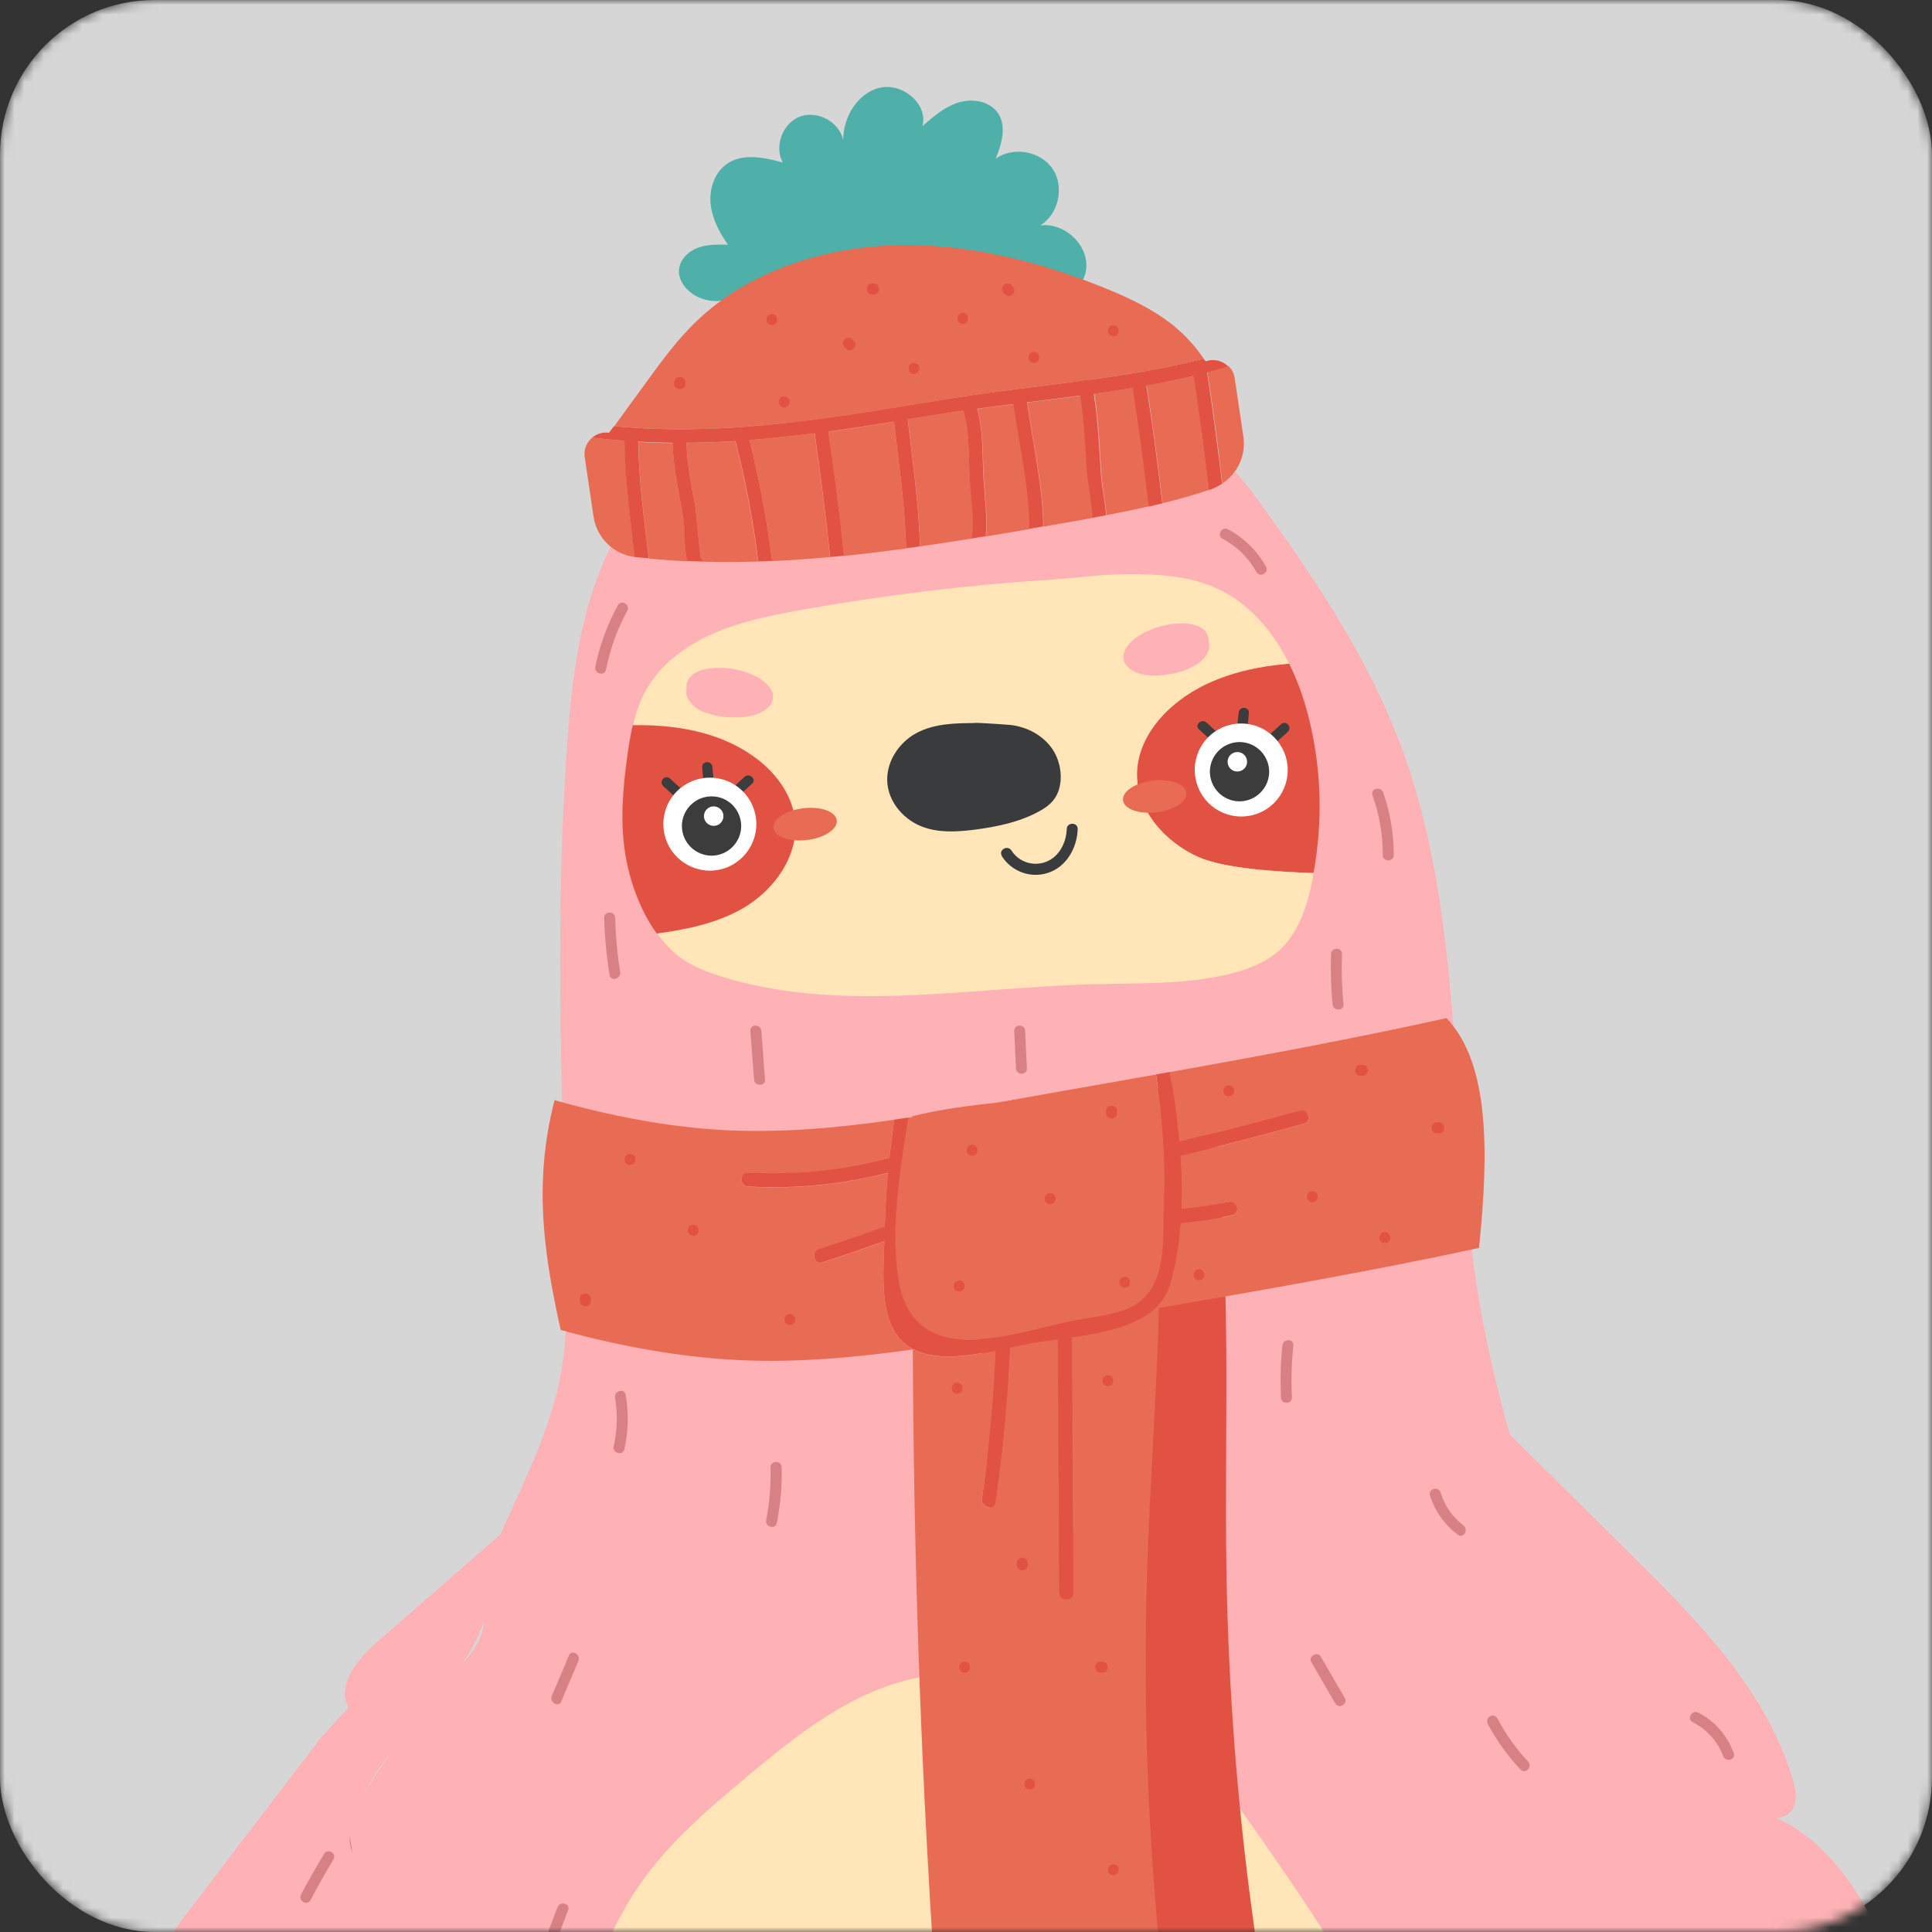 <svg width="200" height="200" viewBox="0 0 200 200" fill="none" xmlns="http://www.w3.org/2000/svg">
<rect x="0" y="0" width="200" height="200" fill="#333333" stroke="none"/>
<mask id="mask0_135_665" style="mask-type:alpha" maskUnits="userSpaceOnUse" x="0" y="0" width="200" height="200">
<rect width="200" height="200" rx="16" fill="white"/>
</mask>
<g mask="url(#mask0_135_665)">
<rect width="200" height="200" rx="16" fill="white" fill-opacity="0.8"/>
<path d="M204.459 297.859C203.691 296.625 202.874 295.423 202.023 294.239C196.55 304.349 185.89 311.673 174.378 312.608C170.474 312.925 166.336 312.507 163.133 310.255C158.578 307.085 156.977 300.912 157.611 295.407C158.245 289.901 160.697 284.796 162.833 279.674C171.692 258.285 175.846 228.205 177.281 203.913C177.014 203.213 176.747 202.512 176.447 201.811C174.027 196.005 170.724 190.583 166.72 185.728C166.153 185.645 165.669 185.278 165.736 184.694L166.203 185.094C166.386 185.311 166.553 185.528 166.72 185.745C167.304 185.828 168.005 185.645 168.322 185.111C168.956 184.076 168.539 182.742 168.105 181.624C162.232 166.208 155.842 150.826 153.106 134.542C149.869 115.256 151.821 94.902 144.814 76.633C141.528 68.058 136.389 60.333 131.034 52.876C129.599 50.874 128.131 48.888 126.279 47.287C121.607 43.283 115.117 42.282 108.978 41.931C102.471 41.547 95.948 41.698 89.475 42.365L82.918 43.499C78.046 44.834 73.024 46.236 69.054 49.372C61.429 55.378 59.561 66.006 58.81 75.682C57.459 93.284 58.059 110.968 58.593 128.62C58.743 133.425 58.877 138.296 57.892 143.001C56.574 149.341 53.321 155.08 50.852 161.053C50.301 162.388 49.784 163.789 49.834 165.24C49.867 166.108 50.118 166.976 50.084 167.843C50.018 169.879 48.516 171.53 47.148 173.048C43.394 177.203 40.024 181.724 37.138 186.529C36.704 187.246 36.304 188.047 35.953 188.865C37.171 194.07 37.038 199.592 35.486 204.697C34.435 208.168 32.75 211.438 31.766 214.924C29.947 221.381 30.581 228.238 31.232 234.912C32.5 247.825 33.751 260.738 35.019 273.651C35.453 278.072 35.886 282.543 35.119 286.915C34.352 291.286 32.249 295.607 28.562 298.059C26.627 299.361 24.341 300.078 22.056 300.545C17.835 301.413 13.364 301.446 9.293 300.061C7.291 299.377 5.389 298.31 3.754 296.942C3.62 301.463 4.304 305.901 6.19 310.088C9.793 318.08 17.117 323.669 24.208 328.841C25.643 329.892 27.178 330.976 28.946 331.11C30.715 331.243 32.717 330.009 32.7 328.223C45.563 333.696 59.928 334.113 73.909 334.446C79.948 334.597 86.038 334.73 92.01 333.812C95.597 333.262 99.101 332.328 102.605 331.393C107.593 330.059 112.581 328.741 117.587 327.406C117.019 327.089 116.452 326.789 115.901 326.455L117.887 327.323C117.787 327.356 117.687 327.373 117.587 327.406C134.537 336.966 154.891 341.537 173.66 336.549C182.887 334.096 191.395 329.458 199.403 324.269C202.79 322.067 206.26 319.581 207.929 315.911C210.565 310.105 207.879 303.298 204.492 297.892L204.459 297.859Z" fill="#FEB2B6"/>
<path d="M22.04 300.511C24.325 300.044 26.594 299.327 28.546 298.025C32.233 295.556 34.352 291.235 35.103 286.881C35.854 282.526 35.437 278.038 35.003 273.617C33.735 260.704 32.484 247.791 31.216 234.878C30.565 228.204 29.931 221.347 31.75 214.89C32.734 211.404 34.402 208.134 35.47 204.663C37.022 199.541 37.155 194.019 35.937 188.831C34.653 191.884 34.235 195.354 36.721 197.206C27.846 207.9 22.974 221.831 23.224 235.712L23.474 236.846C22.874 249.709 15.883 261.238 10.411 272.9C6.891 280.391 3.971 288.766 3.738 296.908C5.356 298.276 7.258 299.343 9.277 300.027C13.364 301.412 17.819 301.379 22.04 300.511Z" fill="#D88185"/>
<path d="M165.735 184.693C165.669 185.294 166.152 185.644 166.72 185.728C166.536 185.511 166.369 185.294 166.203 185.077L165.735 184.677V184.693Z" fill="#FEB2B6"/>
<path d="M52.686 285.897C51.202 280.208 49.7 274.535 48.215 268.846C47.281 265.276 46.33 261.689 46.063 258.002C45.713 253.314 46.447 248.592 47.481 244.004C50.417 230.841 55.623 218.311 60.811 205.865C62.313 202.278 63.814 198.658 66 195.421C69.053 190.883 73.291 187.28 77.495 183.776C82.35 179.739 87.455 175.651 93.545 174.016C96.448 173.232 99.484 173.048 102.487 173.098C108.543 173.199 114.8 174.316 119.755 177.803C123.375 180.356 126.061 184.01 128.631 187.613C137.456 200.026 145.715 212.939 151.754 226.903C157.794 240.884 161.564 256.033 161.08 271.249C160.897 276.954 160.096 282.76 157.577 287.899C155.058 293.021 150.62 297.425 145.097 298.86C140.426 300.061 135.438 299.11 130.733 300.161C126.795 301.029 123.325 303.248 119.938 305.417C118.854 306.118 117.686 306.835 116.385 306.768C115.417 306.718 112.247 308.87 111.396 308.403C92.978 298.109 73.408 289.784 52.67 285.847L52.686 285.897Z" fill="#FFE5B8"/>
<path d="M117.703 79.903C117.553 83.757 120.54 87.177 124.077 88.728C126.663 89.88 131.868 90.247 135.972 90.38C136.973 84.958 136.79 79.336 135.405 73.997C134.938 72.195 134.287 70.393 133.453 68.691C129.065 69.042 124.677 70.226 121.374 73.079C119.372 74.814 117.803 77.234 117.703 79.886V79.903Z" fill="#E25243"/>
<path d="M124.075 88.729C120.555 87.16 117.552 83.757 117.702 79.903C117.802 77.25 119.371 74.831 121.373 73.096C124.676 70.243 129.064 69.059 133.452 68.708C131.733 65.255 129.181 62.252 125.594 60.75C123.291 59.782 120.739 59.516 118.219 59.449C115.934 59.399 113.648 59.516 111.379 59.799L108.66 60.016C99.967 60.567 91.325 61.634 82.766 63.169C79.697 63.72 76.627 64.354 73.791 65.605C70.954 66.856 68.352 68.792 66.867 71.444C66.233 72.579 65.816 73.813 65.532 75.065C69.937 74.981 74.408 75.749 77.978 78.251C80.147 79.786 81.932 82.038 82.299 84.658C82.817 88.478 80.18 92.165 76.827 94.067C74.141 95.586 71.088 96.203 68.018 96.62C68.752 97.638 69.603 98.572 70.654 99.289C71.872 100.124 73.257 100.641 74.675 101.091C86.937 104.912 100.201 102.242 113.081 101.892C117.819 101.759 122.624 101.942 127.212 100.841C129.064 100.391 130.916 99.707 132.334 98.472C134.302 96.737 135.203 94.151 135.754 91.632C135.854 91.215 135.921 90.797 135.987 90.38C131.883 90.23 126.678 89.88 124.092 88.729H124.075Z" fill="#FFE5B8"/>
<path d="M82.267 84.674C81.9 82.055 80.115 79.786 77.946 78.268C74.375 75.749 69.904 74.998 65.5 75.081C65.249 76.149 65.083 77.234 64.932 78.301C64.482 81.588 64.198 84.941 64.699 88.228C65.016 90.28 65.616 92.282 66.517 94.151C66.934 95.018 67.418 95.853 67.986 96.637C71.055 96.22 74.108 95.602 76.794 94.084C80.148 92.182 82.801 88.495 82.267 84.674Z" fill="#E25243"/>
<path d="M100.919 74.848C98.867 74.864 96.748 74.898 94.913 75.865C93.078 76.816 91.593 78.952 91.876 81.254C92.143 83.29 93.728 84.925 95.463 85.575C97.199 86.243 99.067 86.109 100.869 85.892C103.138 85.592 105.424 85.142 107.476 84.04C108.06 83.74 108.61 83.373 109.044 82.839C110.145 81.471 109.995 79.169 108.994 77.617C107.976 76.082 106.291 75.248 104.623 75.048C104.623 75.048 101.87 74.831 100.902 74.831L100.919 74.848Z" fill="#3A3B3C"/>
<path d="M86.621 84.925C86.721 85.826 85.353 86.743 83.534 86.96C81.732 87.177 80.164 86.627 80.064 85.709C79.964 84.808 81.332 83.891 83.15 83.674C84.969 83.457 86.52 84.007 86.621 84.925Z" fill="#E86B53"/>
<path d="M79.998 71.811C79.948 71.645 79.881 71.478 79.764 71.294C78.446 69.259 73.892 68.525 71.94 69.676C71.239 70.093 71.005 70.727 71.072 71.361C70.855 72.429 72.006 73.463 73.024 73.763C73.041 73.763 73.058 73.763 73.074 73.763C73.792 74.047 74.759 74.264 75.644 74.247C76.895 74.331 78.179 74.181 79.164 73.513C79.781 73.096 80.165 72.479 79.981 71.778L79.998 71.811Z" fill="#FEB2B6"/>
<path d="M68.653 81.372C69.12 81.805 69.587 82.239 70.071 82.673C70.571 83.123 71.255 82.356 70.771 81.889C70.304 81.455 69.837 81.021 69.353 80.587C68.853 80.137 68.169 80.904 68.653 81.372Z" fill="#3C3C3D"/>
<path d="M72.689 79.436C72.739 79.987 72.789 80.554 72.856 81.104C72.923 81.772 73.957 81.705 73.907 81.038C73.857 80.487 73.807 79.92 73.74 79.369C73.674 78.702 72.639 78.769 72.689 79.436Z" fill="#3C3C3D"/>
<path d="M77.078 80.421C76.61 80.838 76.16 81.272 75.693 81.689C75.192 82.139 75.977 82.84 76.477 82.389C76.944 81.972 77.395 81.538 77.862 81.121C78.362 80.671 77.578 79.97 77.078 80.421Z" fill="#3C3C3D"/>
<path d="M78.296 85.292C78.296 87.945 76.178 90.114 73.508 90.13C70.856 90.13 68.687 88.012 68.67 85.342C68.653 82.673 70.789 80.521 73.458 80.504C76.127 80.487 78.28 82.623 78.296 85.292Z" fill="white"/>
<path d="M76.729 85.492C76.729 87.177 75.377 88.562 73.675 88.579C71.99 88.579 70.606 87.227 70.589 85.526C70.589 83.841 71.94 82.456 73.642 82.439C75.344 82.422 76.712 83.79 76.729 85.492Z" fill="#3C3C3D"/>
<path d="M74.892 84.475C74.892 85.042 74.442 85.492 73.891 85.492C73.324 85.492 72.873 85.042 72.873 84.491C72.873 83.924 73.324 83.474 73.874 83.474C74.425 83.474 74.892 83.924 74.892 84.475Z" fill="white"/>
<path d="M103.705 88.629C104.723 90.214 106.658 90.948 108.476 90.364C110.412 89.73 111.496 87.778 111.563 85.826C111.58 85.092 110.445 85.092 110.428 85.826C110.378 87.227 109.661 88.679 108.293 89.213C106.975 89.73 105.473 89.246 104.706 88.045C104.306 87.428 103.321 87.995 103.722 88.612L103.705 88.629Z" fill="#3A3B3C"/>
<path d="M133.32 75.749C132.852 76.182 132.385 76.616 131.901 77.05C131.401 77.5 130.717 76.733 131.201 76.266C131.668 75.832 132.135 75.398 132.619 74.964C133.119 74.514 133.803 75.281 133.32 75.749Z" fill="#3C3C3D"/>
<path d="M129.283 73.813C129.233 74.364 129.183 74.931 129.116 75.482C129.05 76.149 128.015 76.082 128.065 75.415C128.115 74.865 128.165 74.297 128.232 73.747C128.299 73.079 129.333 73.146 129.283 73.813Z" fill="#3C3C3D"/>
<path d="M124.896 74.798C125.363 75.215 125.814 75.649 126.281 76.066C126.781 76.516 125.997 77.217 125.497 76.767C125.03 76.35 124.579 75.916 124.112 75.499C123.612 75.048 124.396 74.348 124.896 74.798Z" fill="#3C3C3D"/>
<path d="M123.678 79.686C123.678 82.339 125.796 84.508 128.466 84.525C131.135 84.541 133.287 82.406 133.304 79.736C133.304 77.084 131.185 74.915 128.516 74.898C125.846 74.881 123.694 77.017 123.678 79.686Z" fill="white"/>
<path d="M125.245 79.87C125.245 81.555 126.596 82.939 128.298 82.956C129.983 82.956 131.368 81.605 131.385 79.903C131.385 78.218 130.033 76.833 128.332 76.816C126.646 76.816 125.262 78.168 125.245 79.87Z" fill="#3C3C3D"/>
<path d="M127.079 78.852C127.079 79.419 127.53 79.869 128.081 79.869C128.648 79.869 129.098 79.419 129.098 78.868C129.098 78.301 128.648 77.851 128.097 77.851C127.53 77.851 127.079 78.301 127.079 78.852Z" fill="white"/>
<path d="M116.301 67.824C116.318 67.657 116.384 67.474 116.468 67.29C117.552 65.121 122.024 63.92 124.076 64.838C124.826 65.171 125.127 65.772 125.127 66.423C125.46 67.474 124.426 68.608 123.442 69.025C123.425 69.025 123.408 69.025 123.392 69.042C122.708 69.409 121.773 69.726 120.889 69.809C119.654 70.026 118.37 70.01 117.302 69.459C116.651 69.109 116.201 68.525 116.301 67.824Z" fill="#FEB2B6"/>
<path d="M122.81 82.055C122.91 82.956 121.542 83.874 119.723 84.091C117.905 84.308 116.353 83.757 116.253 82.839C116.153 81.939 117.521 81.021 119.34 80.804C121.142 80.587 122.71 81.138 122.81 82.055Z" fill="#E86B53"/>
<path d="M76.093 30.686C74.558 31.52 72.489 31.253 71.221 30.035C70.654 29.502 70.237 28.751 70.287 27.983C70.337 26.916 71.205 26.048 72.206 25.664C73.19 25.281 74.291 25.314 75.359 25.331C74.458 24.046 73.707 22.611 73.557 21.043C73.424 19.475 74.008 17.79 75.309 16.922C76.961 15.838 79.129 16.305 81.031 16.822C80.114 15.137 81.031 12.735 82.817 12.067C84.618 11.4 86.871 12.601 87.288 14.486C87.288 12.117 88.773 9.615 91.092 9.081C93.411 8.547 96.097 10.749 95.496 13.052C96.631 12.05 97.815 11.033 99.267 10.599C100.718 10.165 102.503 10.482 103.338 11.75C104.222 13.118 103.688 14.92 103.071 16.438C104.872 15.12 107.725 15.637 108.977 17.489C110.211 19.341 109.594 22.177 107.675 23.345C110.195 22.978 112.781 25.414 112.43 27.933C112.08 30.469 108.71 32.054 106.608 30.603L76.093 30.72V30.686Z" fill="#4EB0A9"/>
<path d="M100.703 117.425C101.704 152.844 104.557 188.23 109.229 223.366C109.379 224.467 109.579 225.668 110.463 226.352C111.131 226.87 112.015 226.953 112.849 226.986C118.388 227.303 123.944 227.036 129.433 226.202C130.183 226.085 130.984 225.935 131.485 225.368C132.002 224.801 132.052 223.967 132.085 223.199C132.319 215.091 130.884 207.049 129.766 199.025C128.098 187.012 127.164 174.883 126.964 162.754C126.697 146.788 127.681 130.721 125.395 114.905C125.262 114.021 125.095 113.07 124.411 112.486C123.46 111.669 122.008 111.986 120.807 112.353C114.234 114.338 107.06 114.488 100.487 116.474L100.72 117.425H100.703Z" fill="#E25243"/>
<path d="M85.755 44.684C86.372 48.955 86.906 53.242 87.373 57.547C89.525 57.33 91.661 57.063 93.796 56.779C93.696 52.392 93.046 48.004 92.545 43.666C90.26 44.033 87.99 44.383 85.755 44.684Z" fill="#E86B53"/>
<path d="M100.386 49.372C100.269 47.119 100.386 44.684 99.735 42.515C98.734 42.665 97.733 42.798 96.766 42.965C95.831 43.115 94.897 43.265 93.979 43.416C94.48 47.77 95.131 52.175 95.247 56.562C97.049 56.312 98.834 56.028 100.636 55.745C100.87 53.659 100.519 51.407 100.403 49.372H100.386Z" fill="#E86B53"/>
<path d="M77.58 45.568C78.631 49.689 79.415 53.86 79.932 58.081C81.934 57.997 83.936 57.847 85.921 57.664C85.471 53.376 84.937 49.122 84.32 44.851C82.068 45.134 79.815 45.385 77.563 45.551L77.58 45.568Z" fill="#E86B53"/>
<path d="M70.737 53.626C70.287 51.023 69.703 48.504 69.636 45.868C68.468 45.868 67.284 45.818 66.099 45.752C66.099 49.756 66.733 53.843 67.167 57.831C68.502 57.947 69.837 58.047 71.171 58.114C71.171 58.081 71.171 58.064 71.154 58.031C70.771 56.713 70.988 55.028 70.737 53.626Z" fill="#E86B53"/>
<path d="M71.072 45.852C71.139 48.054 71.556 50.173 71.957 52.342C72.057 52.842 72.474 57.814 72.574 57.864C72.707 57.948 72.791 58.048 72.841 58.148C74.726 58.198 76.595 58.181 78.48 58.131C77.946 53.927 77.162 49.773 76.111 45.669C74.442 45.769 72.757 45.835 71.056 45.852H71.072Z" fill="#E86B53"/>
<path d="M98.633 41.214C102.92 40.513 107.492 40.029 112.08 39.412C112.263 39.295 112.497 39.262 112.697 39.328C116.501 38.811 120.305 38.194 123.975 37.293C124.042 37.26 124.125 37.243 124.192 37.243C124.325 37.21 124.476 37.16 124.609 37.126C123.758 35.875 122.724 34.74 121.539 33.756C119.42 32.038 116.868 30.82 114.282 29.785C107.408 26.999 99.984 25.147 92.493 25.398C85.002 25.648 77.428 28.184 72.206 33.156C70.137 35.108 68.485 37.393 66.834 39.662C65.749 41.147 64.665 42.632 63.597 44.117C75.542 45.234 86.72 43.166 98.666 41.214H98.633Z" fill="#E86B53"/>
<path d="M104.941 41.848C103.673 41.998 102.422 42.165 101.187 42.331C101.821 44.584 101.704 47.07 101.838 49.389C101.955 51.407 102.238 53.493 102.088 55.528C103.59 55.278 105.108 55.028 106.609 54.761C106.609 50.54 105.542 46.002 104.958 41.848H104.941Z" fill="#E86B53"/>
<path d="M61.312 45.301C60.745 45.768 60.411 46.502 60.528 47.32L61.445 53.476C61.762 55.678 63.531 57.397 65.733 57.664C65.282 53.676 64.682 49.622 64.682 45.635C63.581 45.551 62.463 45.435 61.328 45.301H61.312Z" fill="#E86B53"/>
<path d="M126.546 50.04C128.114 49.005 128.998 47.137 128.715 45.201L127.814 39.145C127.747 38.645 127.513 38.228 127.196 37.911C126.462 38.127 125.728 38.344 124.994 38.528C125.578 42.349 126.095 46.186 126.546 50.04Z" fill="#E86B53"/>
<path d="M111.847 40.964C110.012 41.214 108.177 41.447 106.359 41.664C106.926 45.785 107.977 50.29 108.027 54.511C108.344 54.461 108.661 54.394 108.978 54.344C110.363 54.11 111.747 53.86 113.132 53.61C113.049 51.808 112.615 49.689 112.548 48.655C112.365 46.085 112.281 43.483 111.864 40.947L111.847 40.964Z" fill="#E86B53"/>
<path d="M118.705 39.912C119.339 43.966 119.873 48.02 120.357 52.091C121.975 51.691 123.593 51.24 125.178 50.707C124.711 46.769 124.194 42.832 123.593 38.895C121.992 39.278 120.357 39.612 118.705 39.912Z" fill="#E86B53"/>
<path d="M117.32 40.146C115.986 40.379 114.634 40.579 113.283 40.763C113.75 43.566 113.85 46.435 114.034 49.272C114.1 50.356 114.417 51.874 114.551 53.326C116.036 53.042 117.504 52.742 118.972 52.408C118.488 48.337 117.954 44.283 117.32 40.246C117.32 40.212 117.32 40.179 117.32 40.129V40.146Z" fill="#E86B53"/>
<path d="M124.811 37.377H124.778C124.778 37.377 124.661 37.21 124.594 37.127C124.461 37.16 124.311 37.21 124.177 37.243C124.11 37.243 124.027 37.277 123.96 37.293C120.29 38.194 116.486 38.812 112.682 39.329C112.482 39.262 112.265 39.295 112.065 39.412C107.477 40.029 102.905 40.513 98.618 41.214C86.672 43.166 75.494 45.235 63.549 44.117C63.382 44.35 63.215 44.584 63.048 44.801C62.381 44.701 61.763 44.918 61.296 45.301C62.414 45.435 63.532 45.552 64.65 45.635C64.65 49.623 65.267 53.677 65.701 57.664H65.734C66.201 57.714 66.685 57.748 67.152 57.798C66.702 53.794 66.101 49.723 66.085 45.719C67.269 45.785 68.454 45.819 69.621 45.835C69.688 48.471 70.289 51.007 70.723 53.593C70.956 54.978 70.756 56.68 71.14 57.998C71.14 58.031 71.14 58.048 71.156 58.081C71.724 58.098 72.274 58.114 72.841 58.131C72.791 58.014 72.708 57.914 72.575 57.848C72.474 57.781 72.057 52.809 71.957 52.325C71.557 50.173 71.123 48.038 71.073 45.835C72.758 45.835 74.443 45.769 76.128 45.652C77.196 49.756 77.98 53.91 78.497 58.115C78.981 58.115 79.448 58.081 79.932 58.065C79.398 53.843 78.631 49.673 77.58 45.552C79.832 45.385 82.067 45.135 84.337 44.851C84.954 49.105 85.488 53.376 85.938 57.664C86.422 57.614 86.889 57.581 87.373 57.531C86.922 53.226 86.389 48.938 85.755 44.667C87.99 44.367 90.259 44.017 92.545 43.65C93.045 48.004 93.696 52.375 93.796 56.763C94.28 56.696 94.747 56.63 95.231 56.563C95.114 52.175 94.463 47.771 93.963 43.416C94.881 43.266 95.815 43.116 96.749 42.966C97.734 42.799 98.718 42.666 99.719 42.515C100.37 44.684 100.253 47.12 100.37 49.372C100.486 51.424 100.837 53.66 100.603 55.745C101.087 55.662 101.571 55.579 102.055 55.512C102.205 53.477 101.921 51.391 101.804 49.372C101.671 47.053 101.804 44.567 101.154 42.315C102.388 42.148 103.656 41.981 104.907 41.831C105.491 45.986 106.559 50.523 106.559 54.744C107.043 54.661 107.51 54.578 107.994 54.494C107.944 50.273 106.893 45.769 106.326 41.648C108.144 41.431 109.979 41.197 111.815 40.947C112.232 43.483 112.332 46.086 112.499 48.655C112.565 49.673 112.999 51.808 113.082 53.61C113.55 53.526 114.017 53.426 114.501 53.343C114.384 51.875 114.067 50.357 113.983 49.289C113.783 46.453 113.683 43.583 113.233 40.78C114.584 40.597 115.935 40.38 117.27 40.163C117.27 40.196 117.27 40.23 117.27 40.28C117.904 44.317 118.438 48.388 118.922 52.442C119.389 52.325 119.856 52.225 120.323 52.108C119.839 48.038 119.306 43.983 118.672 39.929C120.323 39.629 121.942 39.295 123.56 38.912C124.16 42.832 124.678 46.77 125.145 50.724C125.212 50.707 125.278 50.674 125.362 50.657C125.779 50.507 126.162 50.307 126.513 50.073C126.046 46.236 125.545 42.398 124.961 38.561C125.712 38.361 126.446 38.161 127.164 37.944C126.563 37.343 125.662 37.093 124.794 37.41L124.811 37.377Z" fill="#E25243"/>
<path d="M70.939 39.729V39.579C70.939 38.845 69.804 38.845 69.804 39.579V39.729C69.804 40.463 70.939 40.463 70.939 39.729Z" fill="#E25243"/>
<path d="M79.899 33.656C80.633 33.656 80.633 32.522 79.899 32.522C79.165 32.522 79.165 33.656 79.899 33.656Z" fill="#E25243"/>
<path d="M81.183 42.181C81.917 42.181 81.917 41.047 81.183 41.047C80.449 41.047 80.449 42.181 81.183 42.181Z" fill="#E25243"/>
<path d="M87.424 35.942C87.424 35.942 87.524 36.042 87.574 36.092C88.091 36.609 88.892 35.808 88.375 35.291C88.325 35.241 88.275 35.191 88.225 35.141C87.708 34.624 86.907 35.425 87.424 35.942Z" fill="#E25243"/>
<path d="M90.294 30.486H90.444C91.178 30.486 91.178 29.352 90.444 29.352H90.294C89.56 29.352 89.56 30.486 90.294 30.486Z" fill="#E25243"/>
<path d="M94.615 38.711C95.349 38.711 95.349 37.576 94.615 37.576C93.88 37.576 93.88 38.711 94.615 38.711Z" fill="#E25243"/>
<path d="M99.668 33.523C100.403 33.523 100.403 32.388 99.668 32.388C98.934 32.388 98.934 33.523 99.668 33.523Z" fill="#E25243"/>
<path d="M103.889 30.32C103.889 30.32 103.989 30.42 104.039 30.47C104.557 30.987 105.357 30.186 104.84 29.669C104.79 29.619 104.74 29.569 104.69 29.519C104.173 29.002 103.372 29.802 103.889 30.32Z" fill="#E25243"/>
<path d="M107.026 37.56C107.76 37.56 107.76 36.425 107.026 36.425C106.292 36.425 106.292 37.56 107.026 37.56Z" fill="#E25243"/>
<path d="M115.251 34.807C115.985 34.807 115.985 33.672 115.251 33.672C114.517 33.672 114.517 34.807 115.251 34.807Z" fill="#E25243"/>
<path d="M93.097 132.958C94.865 141.767 104.642 138.129 110.632 136.828C112.617 136.394 115.92 136.161 117.622 135.026C120.909 132.841 120.358 128.119 120.492 124.649C120.675 120.144 120.358 115.673 119.657 111.235C118.022 111.519 116.387 111.819 114.736 112.103C110.949 112.77 107.161 113.438 103.374 114.122C100.354 114.455 97.351 114.822 94.432 115.556V115.64C94.298 115.657 94.148 115.69 93.998 115.707C93.164 121.045 92.013 127.685 93.08 132.958H93.097Z" fill="#E86B53"/>
<path d="M119.94 135.41C131.035 133.491 142.113 131.556 153.108 129.187C154.142 119.127 154.175 110.034 149.738 105.396C140.244 107.498 130.685 109.267 121.108 110.985C121.509 113.304 121.859 115.723 122.076 118.192C126.264 117.191 130.418 116.124 134.555 114.972C135.456 114.722 135.84 116.124 134.939 116.357C130.701 117.525 126.464 118.626 122.193 119.644C122.326 121.496 122.376 123.348 122.293 125.166C123.928 125.016 125.563 124.766 127.181 124.432C128.082 124.232 128.466 125.633 127.565 125.817C125.796 126.201 124.011 126.451 122.209 126.618C122.043 128.853 121.692 131.039 121.075 133.074C119.924 136.828 115.136 137.846 110.948 138.446C110.998 147.255 111.048 156.064 111.098 164.873C111.098 165.808 109.663 165.808 109.663 164.873C109.613 156.131 109.563 147.389 109.513 138.647C108.596 138.763 107.728 138.88 106.977 139.014C106.26 139.147 105.426 139.331 104.541 139.514C104.308 144.886 103.807 150.225 103.04 155.547C102.906 156.465 101.522 156.064 101.655 155.163C102.389 150.075 102.856 144.953 103.09 139.814C98.986 140.665 94.147 141.216 92.362 137.412C91.178 134.876 91.445 131.322 91.545 128.503C89.426 129.27 87.307 130.004 85.155 130.688C84.271 130.972 83.887 129.587 84.771 129.304C87.057 128.57 89.326 127.786 91.595 126.968C91.645 125.116 91.745 123.264 91.912 121.429C87.157 122.63 82.352 123.114 77.447 122.847C76.529 122.797 76.513 121.346 77.447 121.396C82.402 121.663 87.257 121.179 92.062 119.894C92.195 118.576 92.379 117.241 92.562 115.923C86.857 116.741 81.118 117.275 75.362 117.008C69.289 116.724 63.266 115.54 57.41 113.888C55.141 122.647 56.392 130.221 58.044 137.679C64.083 139.331 70.273 140.498 76.529 140.799C82.536 141.082 88.525 140.532 94.498 139.698C94.598 167.409 95.799 195.138 98.151 222.749C98.252 223.85 98.402 225.068 99.236 225.786C99.87 226.336 100.754 226.453 101.588 226.536C107.094 227.12 112.683 227.12 118.189 226.536C118.939 226.453 119.757 226.336 120.291 225.802C120.825 225.252 120.925 224.434 120.991 223.667C121.609 215.592 120.558 207.484 119.824 199.409C118.739 187.33 118.372 175.167 118.739 163.055C119.023 153.845 119.724 144.619 119.974 135.41H119.94Z" fill="#E86B53"/>
<path d="M77.448 121.379C76.514 121.329 76.531 122.78 77.448 122.83C82.353 123.097 87.158 122.613 91.913 121.412C91.746 123.247 91.646 125.099 91.596 126.951C89.344 127.769 87.058 128.553 84.773 129.287C83.888 129.571 84.272 130.972 85.156 130.672C87.292 129.988 89.427 129.237 91.546 128.486C91.446 131.306 91.179 134.876 92.364 137.395C94.149 141.199 98.987 140.649 103.091 139.798C102.858 144.936 102.391 150.041 101.657 155.147C101.523 156.048 102.925 156.448 103.041 155.53C103.809 150.208 104.309 144.87 104.543 139.497C105.427 139.297 106.261 139.114 106.979 138.997C107.729 138.863 108.597 138.747 109.515 138.63C109.565 147.372 109.615 156.114 109.665 164.857C109.665 165.791 111.116 165.791 111.1 164.857C111.049 156.048 110.999 147.239 110.949 138.43C115.137 137.846 119.925 136.828 121.076 133.057C121.694 131.022 122.044 128.853 122.211 126.601C124.013 126.434 125.798 126.167 127.566 125.8C128.467 125.6 128.084 124.215 127.183 124.415C125.564 124.766 123.946 124.999 122.294 125.149C122.361 123.331 122.311 121.479 122.194 119.627C126.465 118.609 130.72 117.508 134.941 116.34C135.841 116.09 135.458 114.705 134.557 114.956C130.419 116.107 126.248 117.175 122.077 118.176C121.861 115.706 121.51 113.287 121.11 110.968C120.626 111.052 120.159 111.135 119.675 111.219C120.359 115.656 120.693 120.111 120.509 124.632C120.376 128.102 120.926 132.824 117.64 135.009C115.938 136.144 112.651 136.378 110.649 136.811C104.66 138.129 94.883 141.75 93.115 132.941C92.063 127.669 93.198 121.029 94.032 115.69C93.548 115.756 93.048 115.84 92.564 115.907C92.38 117.225 92.214 118.543 92.063 119.877C87.258 121.145 82.404 121.646 77.448 121.379Z" fill="#E25243"/>
<path d="M65.216 120.595C65.95 120.595 65.95 119.46 65.216 119.46C64.482 119.46 64.482 120.595 65.216 120.595Z" fill="#E25243"/>
<path d="M61.163 134.659V134.459C61.163 133.725 60.029 133.725 60.029 134.459V134.659C60.029 135.393 61.163 135.393 61.163 134.659Z" fill="#E25243"/>
<path d="M71.756 127.919C72.49 127.919 72.49 126.784 71.756 126.784C71.022 126.784 71.022 127.919 71.756 127.919Z" fill="#E25243"/>
<path d="M81.766 137.161C82.5 137.161 82.5 136.027 81.766 136.027C81.032 136.027 81.032 137.161 81.766 137.161Z" fill="#E25243"/>
<path d="M100.636 119.644C101.37 119.644 101.37 118.509 100.636 118.509C99.902 118.509 99.902 119.644 100.636 119.644Z" fill="#E25243"/>
<path d="M99.284 133.692C100.018 133.692 100.018 132.557 99.284 132.557C98.55 132.557 98.55 133.692 99.284 133.692Z" fill="#E25243"/>
<path d="M108.711 124.649C109.445 124.649 109.445 123.515 108.711 123.515C107.977 123.515 107.977 124.649 108.711 124.649Z" fill="#E25243"/>
<path d="M115.636 115.222V115.022C115.636 114.288 114.501 114.288 114.501 115.022V115.222C114.501 115.957 115.636 115.957 115.636 115.222Z" fill="#E25243"/>
<path d="M116.421 133.307C117.155 133.307 117.155 132.173 116.421 132.173C115.687 132.173 115.687 133.307 116.421 133.307Z" fill="#E25243"/>
<path d="M127.196 113.488C127.931 113.488 127.931 112.353 127.196 112.353C126.462 112.353 126.462 113.488 127.196 113.488Z" fill="#E25243"/>
<path d="M135.854 124.448C136.589 124.448 136.589 123.314 135.854 123.314C135.12 123.314 135.12 124.448 135.854 124.448Z" fill="#E25243"/>
<path d="M124.111 132.54C124.845 132.54 124.845 131.406 124.111 131.406C123.377 131.406 123.377 132.54 124.111 132.54Z" fill="#E25243"/>
<path d="M141.044 110.234H140.843C140.109 110.234 140.109 111.369 140.843 111.369H141.044C141.778 111.369 141.778 110.234 141.044 110.234Z" fill="#E25243"/>
<path d="M143.362 128.686C144.096 128.686 144.096 127.552 143.362 127.552C142.628 127.552 142.628 128.686 143.362 128.686Z" fill="#E25243"/>
<path d="M148.752 117.324H148.952C149.686 117.324 149.686 116.19 148.952 116.19H148.752C148.018 116.19 148.018 117.324 148.752 117.324Z" fill="#E25243"/>
<path d="M99.085 144.269C99.819 144.269 99.819 143.134 99.085 143.134C98.351 143.134 98.351 144.269 99.085 144.269Z" fill="#E25243"/>
<path d="M105.257 161.803V162.004C105.257 162.738 106.391 162.738 106.391 162.004V161.803C106.391 161.069 105.257 161.069 105.257 161.803Z" fill="#E25243"/>
<path d="M114.684 143.501C115.418 143.501 115.418 142.367 114.684 142.367C113.95 142.367 113.95 143.501 114.684 143.501Z" fill="#E25243"/>
<path d="M113.918 173.148H114.118C114.852 173.148 114.852 172.014 114.118 172.014H113.918C113.184 172.014 113.184 173.148 113.918 173.148Z" fill="#E25243"/>
<path d="M99.851 173.148C100.585 173.148 100.585 172.014 99.851 172.014C99.117 172.014 99.117 173.148 99.851 173.148Z" fill="#E25243"/>
<path d="M106.593 185.26C107.327 185.26 107.327 184.126 106.593 184.126C105.859 184.126 105.859 185.26 106.593 185.26Z" fill="#E25243"/>
<path d="M115.251 194.12C115.985 194.12 115.985 192.985 115.251 192.985C114.517 192.985 114.517 194.12 115.251 194.12Z" fill="#E25243"/>
<path d="M33.151 179.989C28.63 185.895 24.108 191.801 19.604 197.723C17.502 200.476 14.332 204.43 18.252 207.116C17.985 206.082 17.702 205.047 17.435 204.013C13.964 208.534 10.578 213.139 7.324 217.827C4.455 221.965 1.602 225.819 1.218 230.974C1.101 232.542 2.753 233.443 4.088 233.159C4.538 233.059 5.005 232.976 5.456 232.876C4.722 231.608 3.988 230.34 3.237 229.072C-4.521 237.631 -8.542 248.625 -7.941 260.17C-7.891 261.205 -7.274 262.039 -6.273 262.356C-5.088 262.723 -4.538 262.74 -3.37 262.323C-4.304 261.388 -5.238 260.454 -6.173 259.52C-7.324 264.758 -7.074 272.199 -2.569 275.97C0.885 278.856 6.674 277.054 6.257 272.116C6.006 269.23 1.468 269.196 1.719 272.116C-0.1 272.099 -1.151 271.215 -1.401 269.497C-1.701 268.679 -1.902 267.845 -2.018 266.994C-2.385 264.825 -2.269 262.906 -1.785 260.754C-1.451 259.203 -2.853 257.317 -4.588 257.951C-4.755 257.951 -4.905 257.968 -5.072 257.985C-4.521 258.719 -3.954 259.453 -3.403 260.17C-3.937 249.81 -0.534 239.983 6.474 232.292C8.042 230.573 6.49 228.038 4.255 228.488C3.804 228.588 3.337 228.672 2.887 228.772C3.838 229.506 4.805 230.24 5.756 230.957C6.123 225.985 10.328 221.364 13.114 217.427C15.783 213.656 18.536 209.936 21.355 206.282C22.14 205.264 21.456 203.796 20.538 203.179C21.389 203.763 35.637 184.176 37.072 182.274C38.84 179.955 34.903 177.686 33.151 179.972V179.989Z" fill="#FEB2B6"/>
<path d="M52.252 158.45C47.865 162.287 43.46 166.124 39.072 169.945C37.02 171.73 34.785 174.449 36.086 176.818C32.699 180.088 30.247 184.176 27.811 188.197C22.088 197.706 16.349 207.216 10.627 216.743C5.922 224.551 1.184 232.425 -1.97 240.984C-5.123 249.543 -6.658 258.919 -4.756 267.845C-4.489 269.079 -4.155 270.297 -3.571 271.398C-3.087 272.283 -2.453 273.067 -1.903 273.901C-0.485 276.02 0.416 278.439 1.517 280.741C3.786 285.429 7.156 289.8 11.811 292.136C16.483 294.472 22.589 294.338 26.493 290.885C29.346 288.366 30.68 284.478 30.864 280.691C31.047 276.904 30.213 273.133 29.312 269.446C27.01 259.903 24.374 250.394 23.506 240.617C22.639 230.84 23.657 220.63 28.328 212.004C30.981 207.083 37.688 203.012 38.522 197.49C38.872 195.12 35.802 192.268 36.236 189.915C37.17 184.643 41.141 180.539 44.628 176.485C48.115 172.431 51.468 167.509 50.801 162.204L52.252 158.45Z" fill="#FEB2B6"/>
<path d="M156.178 148.373C160.399 152.561 164.62 156.732 168.841 160.919C175.681 167.693 182.788 174.883 185.558 184.11C185.858 185.077 186.092 186.145 185.675 187.079C185.274 188.014 183.939 188.564 183.205 187.863C190.78 191 194.634 199.342 197.253 207.1C199.155 212.722 200.79 218.445 202.425 224.167C203.109 226.586 203.81 229.072 203.493 231.575C203.326 232.876 202.892 234.127 202.859 235.445C202.825 236.763 203.226 238.065 203.593 239.333C206.179 248.525 206.93 258.235 205.762 267.712C205.328 271.248 204.611 274.819 202.859 277.922C201.124 281.025 198.221 283.644 194.717 284.312C192.431 291.686 188.427 298.51 183.122 304.099C182.438 304.816 181.704 305.533 180.786 305.917C179.552 306.434 178.134 306.301 176.799 306.134C170.776 305.433 163.652 303.949 161.383 298.326C159.148 292.82 162.968 286.948 165.921 281.793C175.915 264.275 176.899 243.203 177.249 223.049C177.316 219.212 177.366 215.341 176.432 211.621C175.364 207.383 173.095 203.579 171.026 199.742C162.701 184.21 157.529 167.009 155.911 149.457L156.161 148.406L156.178 148.373Z" fill="#FEB2B6"/>
<path d="M63.948 62.669C62.864 64.671 62.08 66.79 61.629 69.025C61.479 69.743 62.58 70.043 62.73 69.326C63.164 67.19 63.882 65.171 64.933 63.236C65.283 62.585 64.299 62.018 63.948 62.669Z" fill="#D88185"/>
<path d="M62.547 95.018C62.597 97.004 62.781 98.972 63.098 100.924C63.215 101.642 64.316 101.341 64.199 100.624C63.899 98.772 63.732 96.904 63.682 95.018C63.665 94.284 62.531 94.284 62.547 95.018Z" fill="#D88185"/>
<path d="M126.546 55.762C128.047 56.562 129.232 57.73 130.066 59.215C130.416 59.849 131.401 59.282 131.05 58.648C130.133 57.013 128.781 55.678 127.129 54.794C126.479 54.444 125.912 55.428 126.562 55.778L126.546 55.762Z" fill="#D88185"/>
<path d="M142.079 82.339C142.796 84.341 143.146 86.393 143.146 88.512C143.146 89.246 144.281 89.246 144.281 88.512C144.281 86.276 143.914 84.124 143.18 82.022C142.93 81.338 141.845 81.638 142.079 82.322V82.339Z" fill="#D88185"/>
<path d="M137.79 98.772C137.723 100.507 137.79 102.242 137.94 103.961C138.007 104.678 139.141 104.695 139.075 103.961C138.908 102.226 138.858 100.507 138.924 98.772C138.958 98.038 137.807 98.038 137.79 98.772Z" fill="#D88185"/>
<path d="M77.678 106.714C77.812 108.399 77.928 110.084 78.062 111.753C78.112 112.47 79.246 112.487 79.197 111.753C79.063 110.068 78.946 108.383 78.813 106.714C78.763 105.997 77.628 105.98 77.678 106.714Z" fill="#D88185"/>
<path d="M104.99 106.714L105.174 110.601C105.207 111.335 106.342 111.335 106.308 110.601C106.242 109.3 106.175 107.998 106.125 106.714C106.092 105.98 104.957 105.98 104.99 106.714Z" fill="#D88185"/>
<path d="M63.666 144.686C63.949 146.371 63.899 148.056 63.532 149.724C63.365 150.442 64.466 150.742 64.633 150.025C65.05 148.156 65.1 146.271 64.767 144.385C64.65 143.668 63.549 143.968 63.666 144.686Z" fill="#D88185"/>
<path d="M79.765 151.893C79.815 153.745 79.665 155.547 79.314 157.366C79.181 158.083 80.265 158.383 80.415 157.666C80.799 155.764 80.966 153.845 80.916 151.893C80.899 151.159 79.765 151.159 79.781 151.893H79.765Z" fill="#D88185"/>
<path d="M58.892 171.38C58.308 172.764 57.724 174.166 57.124 175.551C56.84 176.218 57.825 176.802 58.108 176.118C58.692 174.733 59.276 173.332 59.877 171.947C60.16 171.28 59.176 170.696 58.892 171.38Z" fill="#D88185"/>
<path d="M57.709 197.44C57.125 198.974 56.541 200.509 55.958 202.061C55.691 202.745 56.792 203.045 57.059 202.361C57.643 200.826 58.227 199.291 58.81 197.74C59.077 197.056 57.976 196.756 57.709 197.44Z" fill="#D88185"/>
<path d="M33.551 191.917C32.717 193.285 31.916 194.687 31.165 196.122C30.831 196.772 31.799 197.339 32.149 196.689C32.9 195.271 33.684 193.869 34.518 192.484C34.902 191.85 33.918 191.283 33.534 191.917H33.551Z" fill="#D88185"/>
<path d="M132.753 139.28C132.569 141.082 132.519 142.867 132.603 144.669C132.636 145.403 133.77 145.403 133.737 144.669C133.654 142.867 133.704 141.065 133.887 139.28C133.954 138.546 132.819 138.563 132.753 139.28Z" fill="#D88185"/>
<path d="M148.034 154.813C148.551 156.465 149.535 157.833 150.92 158.884C151.504 159.317 152.071 158.333 151.487 157.899C150.353 157.049 149.552 155.864 149.135 154.513C148.918 153.812 147.817 154.112 148.034 154.813Z" fill="#D88185"/>
<path d="M135.756 172.081C136.573 173.499 137.408 174.917 138.225 176.335C138.592 176.969 139.576 176.402 139.209 175.768C138.392 174.35 137.558 172.932 136.74 171.513C136.373 170.879 135.389 171.447 135.756 172.081Z" fill="#D88185"/>
<path d="M154.008 178.453C154.926 180.172 156.061 181.757 157.395 183.175C157.896 183.709 158.697 182.908 158.196 182.374C156.928 181.006 155.877 179.521 154.993 177.869C154.642 177.219 153.675 177.803 154.008 178.437V178.453Z" fill="#D88185"/>
<path d="M175.212 178.27C176.68 179.021 177.798 180.239 178.382 181.79C178.632 182.474 179.733 182.174 179.483 181.49C178.816 179.672 177.531 178.17 175.796 177.286C175.145 176.952 174.578 177.936 175.229 178.27H175.212Z" fill="#D88185"/>
</g>
</svg>
